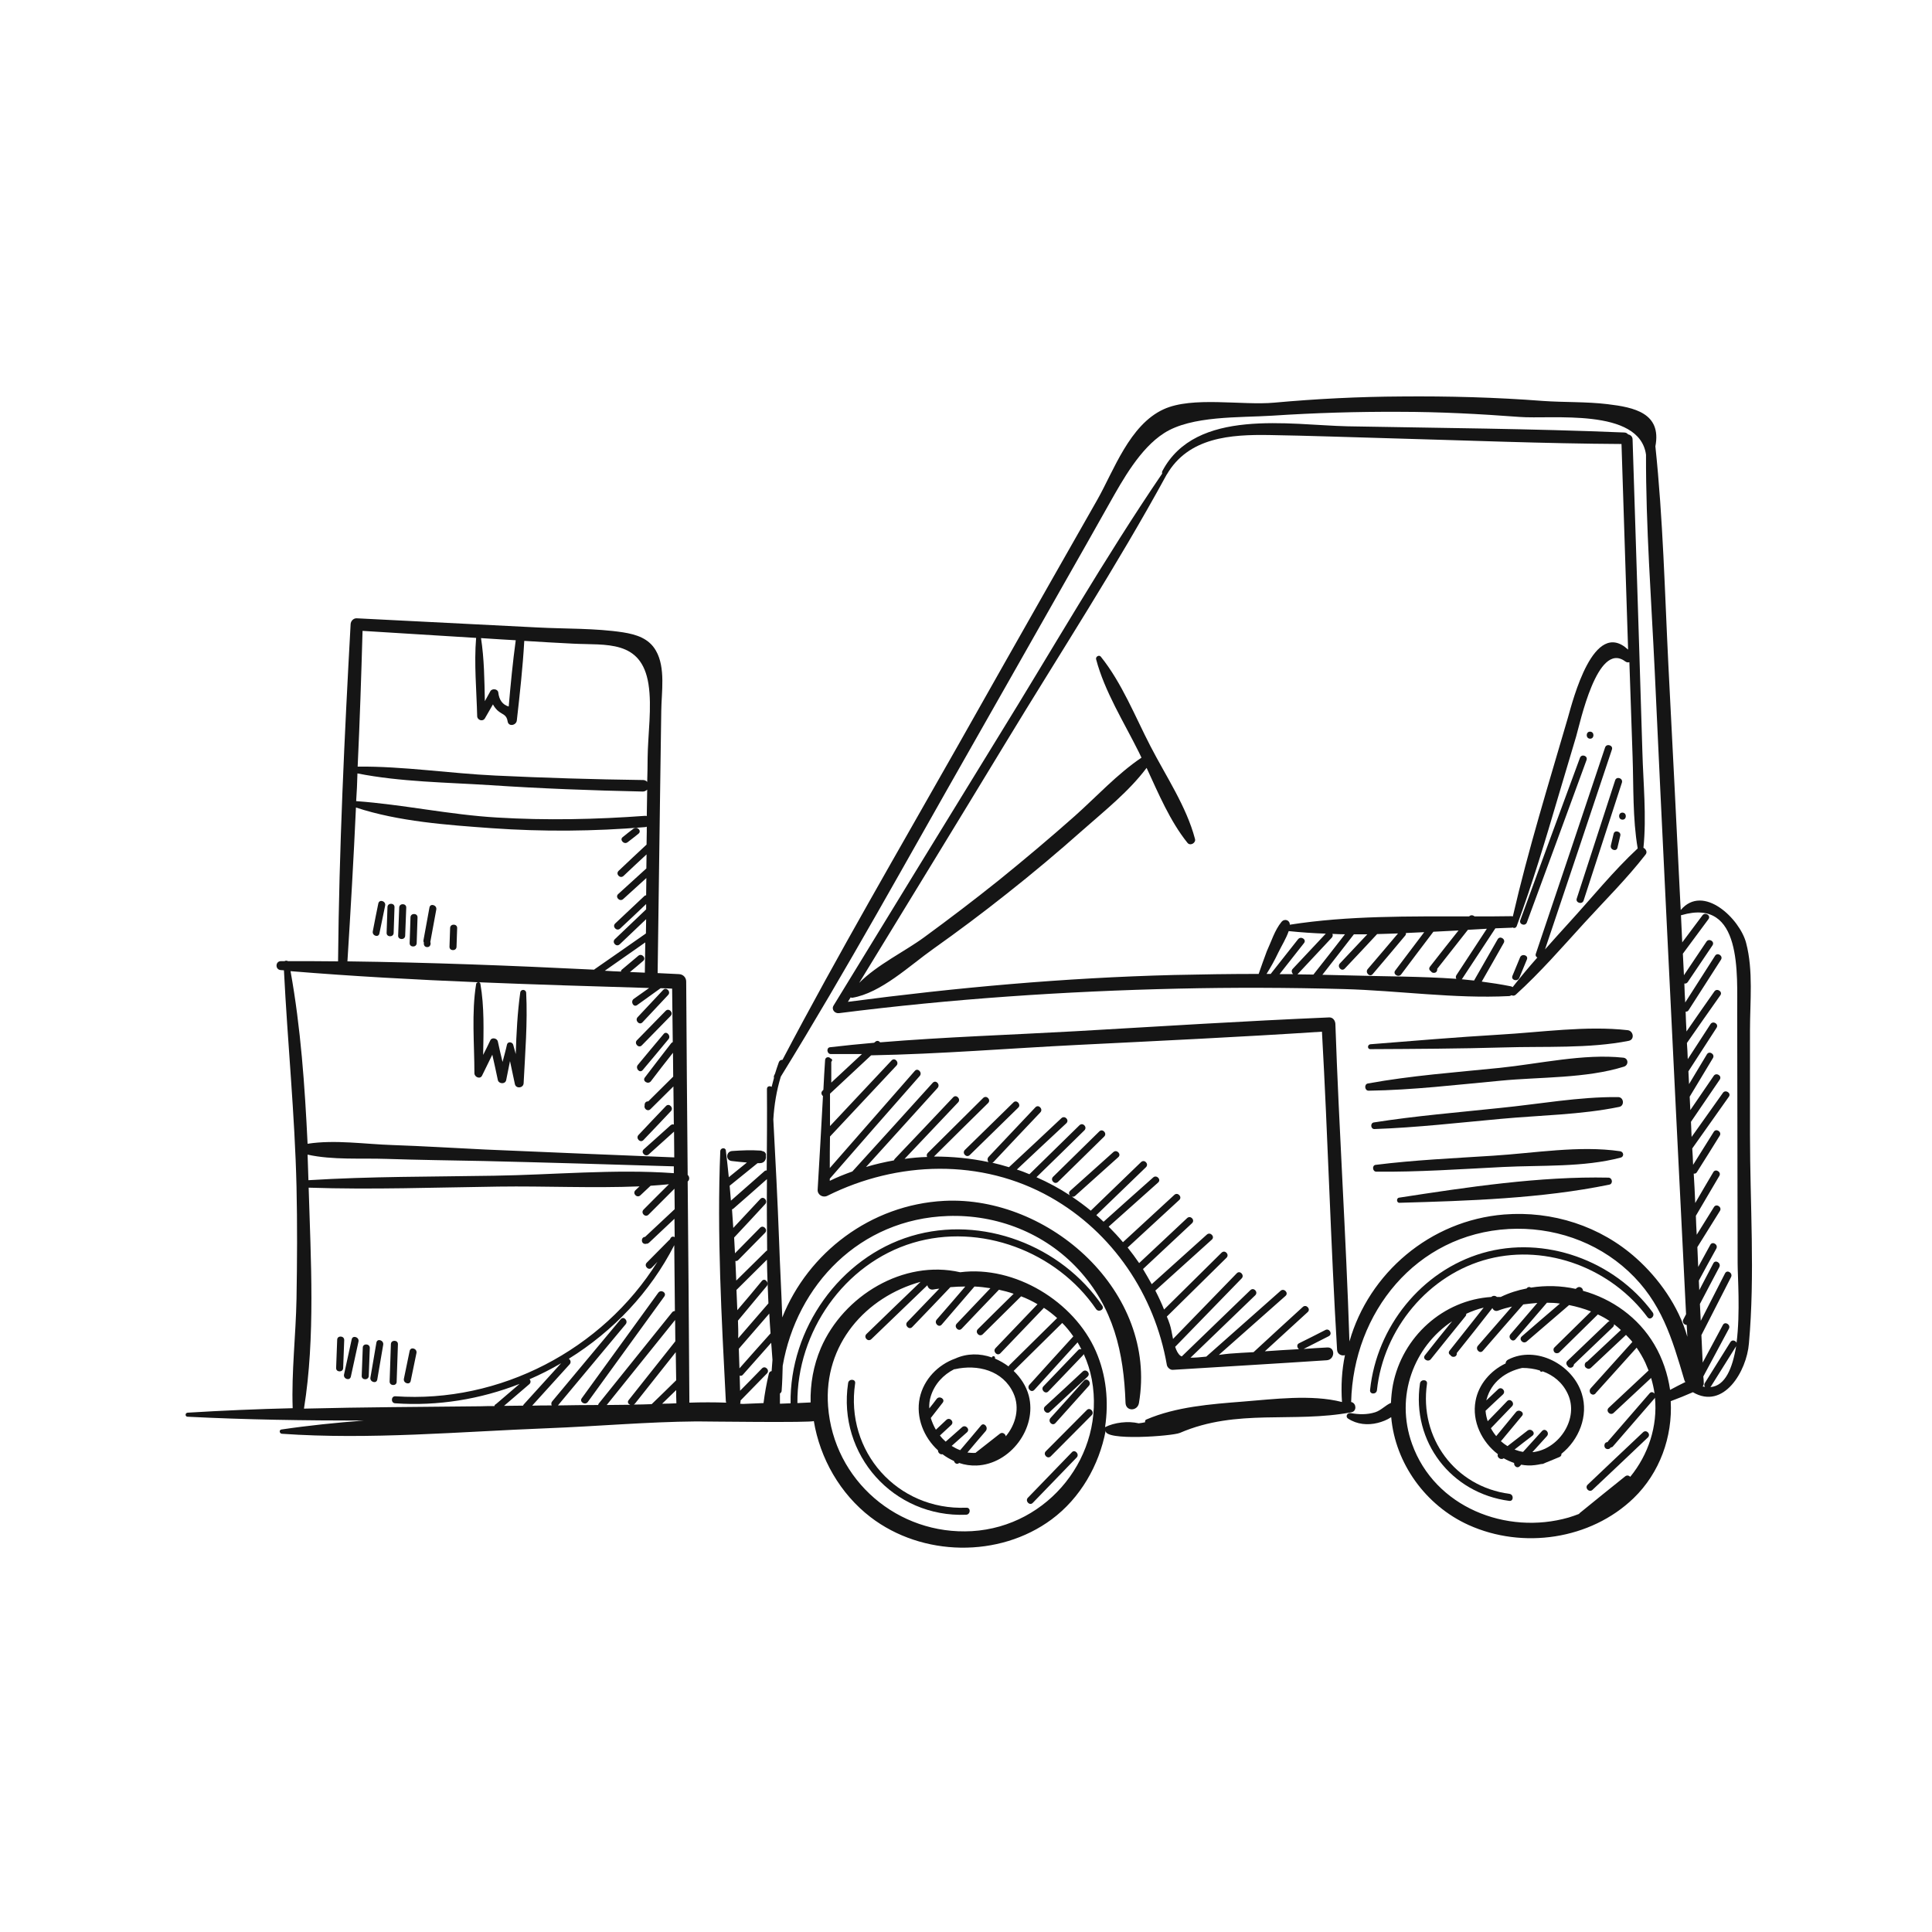 <svg width="186" height="186" viewBox="0 0 186 186" fill="none" xmlns="http://www.w3.org/2000/svg">
<rect width="186" height="186" />
<path d="M158.22 81.619C158.528 78.603 158.199 75.383 158.117 72.367C158.015 69.023 157.912 65.7 157.81 62.356C157.605 55.689 157.379 49.001 157.174 42.314C157.174 42.027 156.969 41.862 156.743 41.821C156.661 41.719 156.538 41.637 156.353 41.637C147.492 41.267 138.611 41.206 129.75 41.042C124.15 40.919 115.125 39.237 111.905 45.35C111.864 45.432 111.864 45.535 111.884 45.596C106.284 53.822 101.3 62.541 96.07 70.993C90.778 79.588 85.526 88.184 80.255 96.8C80.009 97.189 80.378 97.6 80.788 97.538C91.598 96.164 102.531 95.425 113.422 95.179C118.735 95.056 124.048 95.076 129.36 95.22C134.632 95.364 140.026 96.164 145.277 95.897C145.359 95.897 145.441 95.856 145.523 95.815C145.646 95.876 145.79 95.876 145.913 95.774C148.292 93.62 150.405 91.179 152.559 88.82C154.528 86.665 156.62 84.594 158.405 82.296C158.63 82.05 158.466 81.742 158.22 81.619ZM121.176 93.763C118.448 93.763 115.699 93.805 112.971 93.866C102.469 94.133 92.049 95.076 81.629 96.451C81.711 96.307 81.814 96.164 81.896 96.02C81.937 96.04 81.978 96.061 82.04 96.061C84.809 95.61 87.598 92.943 89.834 91.363C92.234 89.661 94.593 87.896 96.89 86.071C99.392 84.101 101.833 82.05 104.213 79.937C106.325 78.07 108.684 76.203 110.387 73.926C111.535 76.408 112.643 79.055 114.325 81.147C114.592 81.475 115.166 81.147 115.043 80.757C114.222 77.639 112.233 74.706 110.756 71.834C109.279 68.982 108.007 65.741 105.977 63.218C105.813 63.013 105.464 63.218 105.525 63.464C106.346 66.582 108.212 69.536 109.648 72.429C109.73 72.593 109.812 72.777 109.894 72.942C107.556 74.521 105.587 76.675 103.495 78.542C101.115 80.655 98.674 82.706 96.193 84.717C93.834 86.604 91.413 88.45 88.972 90.235C87.126 91.589 84.439 92.881 82.716 94.625C87.414 86.932 92.131 79.239 96.808 71.526C101.997 62.972 107.515 54.499 112.315 45.699L112.335 45.678C114.428 42.088 118.489 41.821 122.222 41.883C126.037 41.944 129.852 42.088 133.647 42.191C141.134 42.396 148.621 42.703 156.107 42.745C156.312 49.35 156.538 55.935 156.743 62.541C153.42 59.464 151.431 67.403 150.938 69.126C149.092 75.465 147.123 81.804 145.646 88.225C145.605 88.225 145.564 88.204 145.523 88.204C144.354 88.225 143.144 88.225 141.954 88.225C141.831 88.102 141.585 88.061 141.441 88.225C135.678 88.225 129.77 88.143 124.171 89.025C124.191 88.594 123.678 88.389 123.371 88.758C122.714 89.558 122.386 90.666 121.955 91.589C121.689 92.328 121.422 93.025 121.176 93.763ZM123.186 93.784C123.965 92.779 124.765 91.794 125.545 90.789C125.812 90.44 125.237 90.091 124.971 90.42C124.109 91.527 123.227 92.615 122.366 93.722C122.345 93.743 122.345 93.743 122.345 93.763C122.201 93.763 122.078 93.763 121.935 93.763C122.345 93.107 122.714 92.451 123.063 91.712C123.391 91.035 123.822 90.358 124.068 89.64C125.258 89.763 126.447 89.845 127.637 89.886C126.57 91.014 125.524 92.143 124.458 93.271C124.294 93.435 124.355 93.661 124.499 93.784C124.068 93.784 123.617 93.784 123.186 93.784ZM124.909 93.805C124.909 93.805 124.929 93.805 124.929 93.784C126.017 92.615 127.124 91.445 128.211 90.276C128.314 90.153 128.334 90.03 128.273 89.907C128.683 89.927 129.073 89.948 129.483 89.948C128.478 91.24 127.473 92.533 126.447 93.825C125.935 93.825 125.422 93.805 124.909 93.805ZM129.914 93.907C129.032 93.886 128.17 93.866 127.309 93.846C128.314 92.553 129.34 91.261 130.345 89.948C130.775 89.948 131.206 89.948 131.637 89.948C130.755 90.891 129.873 91.815 128.991 92.758C128.704 93.066 129.155 93.579 129.463 93.251C130.509 92.143 131.555 91.035 132.58 89.927C133.257 89.907 133.934 89.886 134.591 89.866C133.626 91.014 132.642 92.163 131.678 93.292C131.391 93.62 131.862 94.112 132.15 93.784C133.196 92.553 134.242 91.322 135.267 90.091C135.349 90.009 135.37 89.907 135.349 89.825C135.944 89.804 136.519 89.763 137.113 89.743C136.19 90.974 135.247 92.204 134.324 93.435C134.057 93.784 134.632 94.153 134.898 93.805C135.924 92.43 136.97 91.056 137.995 89.702C138.795 89.661 139.616 89.62 140.416 89.579C139.493 90.748 138.57 91.897 137.667 93.066C137.524 93.251 137.626 93.435 137.77 93.517C137.811 93.599 137.913 93.661 138.036 93.661C138.283 93.661 138.385 93.476 138.365 93.271C139.349 92.02 140.334 90.768 141.318 89.517C141.934 89.476 142.529 89.456 143.144 89.414C142.159 90.912 141.195 92.389 140.211 93.886C140.129 94.01 140.149 94.153 140.211 94.235C136.785 93.989 133.278 94.01 129.914 93.907ZM157.666 81.681C155.328 83.855 153.277 86.399 151.123 88.758C150.323 89.64 149.523 90.522 148.744 91.404C150.897 84.983 153.051 78.583 155.184 72.162C155.328 71.752 154.671 71.546 154.528 71.957C152.313 78.583 150.097 85.209 147.862 91.815C147.8 91.999 147.882 92.122 148.005 92.184C147.185 93.107 146.385 94.071 145.626 95.035C145.585 94.994 145.523 94.974 145.441 94.953C144.518 94.769 143.595 94.625 142.652 94.502C143.349 93.271 144.067 92.04 144.764 90.789C144.99 90.42 144.416 90.05 144.19 90.42C143.431 91.753 142.672 93.066 141.913 94.399C141.523 94.358 141.113 94.317 140.724 94.276L140.744 94.256C140.744 94.256 140.744 94.256 140.765 94.235C141.831 92.615 142.898 90.994 143.964 89.373C144.498 89.353 145.01 89.332 145.544 89.312C145.585 89.312 145.605 89.291 145.626 89.291C145.749 89.373 145.933 89.353 146.016 89.168C147.533 85.065 148.785 80.88 150.015 76.696C150.59 74.767 151.164 72.839 151.738 70.911C152.108 69.68 153.769 61.679 156.456 63.669C156.6 63.772 156.723 63.792 156.866 63.751C156.969 66.767 157.071 69.803 157.174 72.818C157.276 75.731 157.174 78.809 157.666 81.681Z" fill="#151515"/>
<path d="M156.702 99.179C152.723 98.728 148.333 99.384 144.333 99.61C140.19 99.856 136.067 100.204 131.944 100.533C131.637 100.553 131.616 101.005 131.924 101.005C136.211 100.984 140.498 100.964 144.785 100.84C148.702 100.717 152.969 100.964 156.805 100.204C157.399 100.081 157.256 99.24 156.702 99.179Z" fill="#151515"/>
<path d="M156.272 101.826C152.477 101.415 148.17 102.421 144.355 102.81C140.129 103.241 135.863 103.549 131.699 104.308C131.309 104.369 131.371 105.005 131.76 105.005C136.006 104.944 140.252 104.431 144.478 104.041C148.293 103.672 152.682 103.836 156.354 102.687C156.826 102.523 156.764 101.867 156.272 101.826Z" fill="#151515"/>
<path d="M144.521 107.714C148.275 107.365 152.193 107.324 155.885 106.565C156.418 106.462 156.336 105.621 155.782 105.621C152.029 105.58 148.152 106.298 144.419 106.667C140.358 107.098 136.296 107.426 132.255 108.062C131.907 108.124 131.948 108.698 132.317 108.698C136.399 108.555 140.46 108.083 144.521 107.714Z" fill="#151515"/>
<path d="M155.964 110.832C152.047 110.258 147.698 111.017 143.76 111.263C139.986 111.509 136.191 111.673 132.438 112.145C132.068 112.186 132.13 112.801 132.499 112.801C136.56 112.842 140.642 112.555 144.703 112.35C148.396 112.165 152.457 112.391 156.026 111.447C156.395 111.345 156.313 110.873 155.964 110.832Z" fill="#151515"/>
<path d="M154.857 113.375C148.252 113.232 141.217 114.298 134.694 115.303C134.407 115.344 134.448 115.816 134.735 115.796C141.34 115.611 148.437 115.386 154.919 114.052C155.308 113.991 155.247 113.396 154.857 113.375Z" fill="#151515"/>
<path d="M168.477 109.19C168.477 105.847 168.477 102.503 168.477 99.159C168.477 96.451 168.805 93.436 168.107 90.789C167.512 88.471 163.984 85.045 161.81 87.609C161.79 87.363 161.79 87.138 161.769 86.891C161.4 79.281 161.01 71.649 160.621 64.039C160.272 57.023 160.108 49.966 159.369 42.971C159.985 39.77 157.339 39.216 154.754 38.909C152.703 38.663 150.611 38.745 148.56 38.601C144.027 38.252 139.452 38.129 134.899 38.17C130.817 38.191 126.735 38.396 122.674 38.765C119.597 39.052 114.797 38.129 112.028 39.401C108.747 40.899 107.229 45.309 105.649 48.099C104.152 50.725 102.655 53.371 101.157 55.997C98.162 61.269 95.188 66.521 92.214 71.793C86.532 81.825 80.707 91.815 75.333 102.031C75.189 102.031 75.046 102.093 74.984 102.257C74.841 102.626 74.738 102.995 74.615 103.364C74.594 103.426 74.553 103.467 74.533 103.529C74.492 103.611 74.492 103.713 74.513 103.775C74.43 104.062 74.369 104.349 74.287 104.636C74.102 104.513 73.836 104.575 73.836 104.841C73.856 107.426 73.836 110.052 73.815 112.678C73.733 112.678 73.651 112.698 73.59 112.76L70.369 115.591C70.328 115.119 70.287 114.627 70.246 114.155C71.149 113.437 72.031 112.698 72.933 111.98C73.015 111.98 73.077 111.98 73.159 111.98C73.61 111.98 73.795 111.591 73.733 111.262C73.795 111.078 73.63 110.852 73.425 110.832C73.364 110.811 73.282 110.77 73.2 110.77C72.297 110.708 71.374 110.75 70.492 110.811C69.877 110.852 69.836 111.714 70.451 111.775C70.944 111.837 71.415 111.878 71.907 111.919C71.333 112.391 70.738 112.862 70.164 113.334C70.082 112.473 69.979 111.611 69.877 110.75C69.836 110.442 69.364 110.503 69.344 110.811C69.015 118.791 69.467 126.915 69.877 134.874C69.877 134.936 69.897 134.977 69.918 135.038C68.749 134.997 67.559 134.997 66.369 135.038C66.328 127.94 66.267 120.843 66.205 113.745C66.41 113.601 66.39 113.273 66.205 113.109C66.144 106.913 66.103 100.698 66.062 94.502C66.062 94.112 65.775 93.805 65.385 93.784C64.687 93.743 64.01 93.723 63.313 93.682C63.395 88.143 63.457 82.604 63.539 77.065C63.58 74.193 63.621 71.301 63.662 68.429C63.682 66.644 64.093 64.285 63.149 62.644C62.472 61.454 61.262 61.085 59.99 60.879C57.303 60.469 54.452 60.551 51.745 60.408C45.94 60.1 40.155 59.833 34.351 59.526C34.043 59.505 33.776 59.772 33.756 60.079C33.161 70.87 32.648 81.722 32.546 92.553C30.946 92.533 29.325 92.533 27.725 92.533C27.623 92.471 27.479 92.471 27.397 92.533C27.274 92.533 27.151 92.533 27.048 92.533C26.495 92.533 26.474 93.353 27.028 93.394C27.131 93.394 27.233 93.415 27.336 93.415C27.684 100.369 28.382 107.283 28.546 114.237C28.628 117.827 28.607 121.437 28.546 125.027C28.484 128.515 28.053 132.084 28.177 135.572C24.813 135.654 21.428 135.797 18.064 136.003C17.818 136.023 17.798 136.372 18.044 136.392C23.684 136.68 29.366 136.762 35.028 136.762C32.361 136.967 29.715 137.233 27.09 137.623C26.843 137.664 26.905 138.013 27.131 138.033C35.602 138.628 44.278 137.828 52.75 137.5C57.529 137.315 62.288 136.885 67.067 136.844C67.703 136.844 78.369 136.987 78.348 136.803C78.943 140.413 80.892 143.818 83.804 146.055C88.768 149.87 96.193 150.014 101.239 146.28C104.008 144.229 105.813 141.07 106.449 137.726C106.265 138.751 112.869 138.259 113.587 137.951C119.105 135.572 124.479 137.028 130.12 135.962C130.612 135.859 130.591 135.161 130.161 134.997C130.14 134.997 130.099 134.977 130.079 134.977C130.284 126.381 136.314 118.812 145.257 118.319C149.483 118.094 153.647 119.489 156.764 122.381C159.964 125.356 160.969 128.843 162.159 132.864C162.179 132.946 162.22 133.007 162.262 133.048C161.769 133.295 161.277 133.541 160.785 133.808C160.559 132.289 160.067 130.792 159.267 129.438C157.728 126.833 155.205 125.048 152.395 124.268C152.416 124.022 152.088 123.776 151.821 123.981C151.78 124.022 151.739 124.043 151.698 124.084C150.283 123.776 148.826 123.735 147.391 123.961C147.267 123.879 147.124 123.879 147.001 124.002C147.001 124.022 146.98 124.022 146.98 124.043C146.119 124.207 145.278 124.474 144.478 124.863C144.355 124.863 144.232 124.863 144.109 124.863C143.986 124.74 143.739 124.699 143.575 124.863C138.96 125.151 135.001 128.679 134.099 133.336C133.996 133.91 133.935 134.484 133.914 135.059C133.381 135.285 132.971 135.777 132.396 135.962C131.617 136.208 130.817 136.187 130.038 136.044C129.709 135.982 129.484 136.392 129.792 136.577C130.632 137.131 131.679 137.233 132.643 136.987C133.053 136.885 133.545 136.7 133.935 136.433C134.325 140.885 137.258 144.947 141.381 146.814C146.591 149.173 153.134 148.229 157.277 144.229C159.8 141.788 161.031 138.321 160.846 134.895C161.564 134.628 162.282 134.341 162.979 134.033C165.954 135.777 168.169 131.982 168.374 129.335C168.969 122.75 168.477 115.858 168.477 109.19ZM64.872 112.945C59.17 112.534 53.221 113.109 47.54 113.191C41.591 113.293 35.622 113.252 29.694 113.622C29.674 112.801 29.633 111.98 29.612 111.16C32.033 111.693 34.761 111.488 37.181 111.57C40.319 111.673 43.437 111.714 46.576 111.775C52.667 111.919 58.76 112.103 64.872 112.288C64.872 112.514 64.872 112.719 64.872 112.945ZM48.237 61.556C48.709 61.577 49.181 61.618 49.652 61.639C49.365 63.751 49.16 65.885 48.975 68.018C48.401 67.854 48.052 67.403 47.97 66.664C47.929 66.316 47.376 66.254 47.211 66.541C47.027 66.87 46.863 67.177 46.678 67.505C46.637 65.475 46.617 63.423 46.309 61.433C46.965 61.474 47.601 61.515 48.237 61.556ZM34.904 60.736C38.556 60.962 42.186 61.187 45.837 61.413C45.632 63.895 45.878 66.459 45.94 68.942C45.94 69.311 46.453 69.516 46.678 69.167C46.945 68.716 47.191 68.265 47.458 67.813C47.56 68.018 47.704 68.203 47.888 68.388C48.36 68.818 48.77 68.757 48.873 69.454C48.955 69.988 49.693 69.844 49.755 69.372C50.042 66.829 50.329 64.264 50.473 61.7C52.032 61.803 53.611 61.885 55.17 61.967C58.329 62.131 61.754 61.556 62.431 65.864C62.78 68.08 62.37 70.726 62.349 72.983C62.349 73.742 62.329 74.521 62.308 75.28C62.226 75.178 62.082 75.096 61.918 75.096C57.18 75.034 52.421 74.891 47.683 74.665C43.314 74.46 38.822 73.762 34.433 73.803C34.638 69.434 34.781 65.085 34.904 60.736ZM34.412 74.46C38.556 75.28 42.986 75.321 47.17 75.588C52.073 75.916 56.975 76.101 61.877 76.204C62.062 76.204 62.206 76.121 62.308 76.019C62.288 76.86 62.288 77.722 62.267 78.563C62.226 78.563 62.185 78.542 62.123 78.542C57.365 78.891 52.606 78.993 47.847 78.706C43.294 78.44 38.822 77.455 34.289 77.127C34.351 76.224 34.392 75.342 34.412 74.46ZM34.269 77.742C38.371 79.096 43.068 79.424 47.334 79.732C52.257 80.081 57.18 80.04 62.103 79.629C62.164 79.629 62.206 79.609 62.267 79.588C62.267 79.752 62.267 79.917 62.267 80.081C62.267 80.491 62.246 80.901 62.246 81.312C61.344 82.153 60.441 82.994 59.559 83.835C59.231 84.143 59.703 84.635 60.031 84.327C60.77 83.63 61.508 82.932 62.246 82.255C62.246 82.707 62.226 83.158 62.226 83.609C61.324 84.43 60.421 85.25 59.519 86.071C59.19 86.358 59.662 86.85 59.99 86.563C60.729 85.886 61.488 85.209 62.226 84.532C62.226 85.086 62.206 85.64 62.206 86.194C62.144 86.194 62.082 86.215 62.021 86.276C61.098 87.158 60.154 88.02 59.231 88.902C58.903 89.21 59.375 89.702 59.703 89.394C60.544 88.615 61.364 87.835 62.206 87.035C62.206 87.199 62.206 87.384 62.206 87.548C61.2 88.512 60.195 89.456 59.19 90.42C58.883 90.728 59.334 91.22 59.662 90.912C60.503 90.112 61.344 89.312 62.206 88.492C62.206 88.943 62.185 89.415 62.185 89.866C60.544 91.015 58.903 92.164 57.242 93.312C57.221 93.333 57.201 93.353 57.201 93.353C49.283 92.964 41.366 92.656 33.448 92.553C33.756 87.65 34.043 82.707 34.269 77.742ZM61.447 92.02C60.934 92.451 60.401 92.902 59.888 93.333C59.806 93.394 59.785 93.456 59.785 93.538C59.272 93.518 58.76 93.497 58.226 93.456C59.518 92.553 60.831 91.63 62.123 90.728C62.103 91.692 62.103 92.677 62.082 93.641C61.611 93.62 61.118 93.6 60.647 93.579C61.077 93.23 61.488 92.882 61.918 92.512C62.246 92.225 61.775 91.733 61.447 92.02ZM27.971 93.497C33.961 93.989 39.991 94.318 46.022 94.564C45.94 94.584 45.837 94.646 45.837 94.748C45.386 97.518 45.673 100.513 45.673 103.323C45.673 103.693 46.227 103.939 46.411 103.549C46.74 102.872 47.068 102.216 47.396 101.539C47.581 102.359 47.765 103.18 47.929 103.98C48.011 104.349 48.627 104.411 48.729 104C48.852 103.385 48.975 102.769 49.099 102.154C49.263 102.893 49.406 103.631 49.57 104.37C49.673 104.841 50.391 104.759 50.411 104.288C50.555 101.416 50.801 98.441 50.657 95.59C50.637 95.22 50.124 95.2 50.083 95.569C49.816 97.497 49.714 99.508 49.652 101.477C49.57 101.169 49.488 100.882 49.406 100.574C49.324 100.308 48.893 100.246 48.811 100.554C48.688 101.128 48.524 101.682 48.381 102.236C48.217 101.58 48.073 100.923 47.929 100.267C47.868 99.959 47.355 99.836 47.211 100.144C46.986 100.615 46.76 101.087 46.514 101.559C46.555 99.262 46.637 96.923 46.247 94.707C46.227 94.605 46.145 94.564 46.063 94.564C51.539 94.79 57.016 94.954 62.493 95.118C62 95.466 61.508 95.815 61.016 96.164C60.667 96.41 60.975 97.025 61.344 96.759C62.103 96.225 62.841 95.672 63.6 95.138C63.969 95.138 64.339 95.159 64.708 95.179C64.728 96.902 64.749 98.605 64.769 100.328C64.708 100.349 64.646 100.39 64.605 100.451C63.764 101.539 62.923 102.626 62.082 103.734C61.816 104.082 62.39 104.431 62.657 104.103C63.354 103.18 64.072 102.257 64.79 101.354C64.79 102.113 64.811 102.893 64.811 103.652C64.811 103.652 64.79 103.652 64.79 103.672C63.99 104.452 63.211 105.252 62.411 106.031C62.411 106.031 62.411 106.031 62.39 106.031C62.144 106.031 62.041 106.236 62.062 106.421C61.959 106.708 62.328 107.057 62.616 106.79C63.354 106.052 64.093 105.334 64.831 104.595C64.852 105.826 64.852 107.057 64.872 108.267C64.769 108.226 64.667 108.247 64.564 108.329C63.703 109.108 62.841 109.867 61.98 110.647C61.652 110.934 62.123 111.426 62.452 111.139C63.272 110.401 64.072 109.683 64.892 108.944C64.892 109.765 64.913 110.606 64.913 111.426C58.842 111.18 52.75 110.934 46.678 110.667C43.704 110.524 40.75 110.339 37.776 110.237C35.171 110.155 32.238 109.703 29.612 110.114C29.346 104.554 28.956 98.954 27.971 93.497ZM47.601 135.367C47.15 135.367 46.699 135.367 46.247 135.387C40.586 135.449 34.925 135.469 29.264 135.613C30.371 128.741 29.92 121.253 29.715 114.34C35.807 114.545 41.919 114.319 48.011 114.237C52.442 114.175 57.057 114.401 61.57 114.216C61.447 114.34 61.303 114.463 61.18 114.586C60.852 114.893 61.324 115.386 61.652 115.078C61.98 114.77 62.308 114.463 62.636 114.155C63.231 114.114 63.826 114.073 64.4 114.011C63.58 114.811 62.78 115.632 61.959 116.452C61.652 116.76 62.103 117.253 62.431 116.945C63.272 116.104 64.093 115.283 64.933 114.442C64.933 115.099 64.954 115.755 64.954 116.411C64.01 117.294 63.047 118.196 62.103 119.078C61.693 119.099 61.693 119.735 62.103 119.755C62.144 119.755 62.206 119.755 62.226 119.735C62.308 119.755 62.39 119.714 62.472 119.653C63.293 118.873 64.113 118.114 64.933 117.335C64.933 117.93 64.954 118.504 64.954 119.099C64.811 119.017 64.646 119.037 64.544 119.222C64.523 119.263 64.503 119.304 64.482 119.345C64.441 119.365 64.4 119.386 64.38 119.427C63.682 120.145 62.964 120.843 62.267 121.561C61.959 121.868 62.431 122.361 62.739 122.053C62.923 121.868 63.108 121.684 63.293 121.478C58.001 129.951 48.114 135.12 38.063 134.423C37.633 134.402 37.612 135.079 38.043 135.1C42.145 135.387 46.247 134.71 50.022 133.233C49.263 133.89 48.504 134.526 47.745 135.182C47.642 135.223 47.622 135.285 47.601 135.367ZM50.35 135.326C49.734 135.326 49.139 135.346 48.524 135.346C49.345 134.649 50.145 133.951 50.965 133.254C51.129 133.11 51.088 132.905 50.986 132.782C52.032 132.33 53.037 131.818 54.021 131.243C52.811 132.577 51.621 133.89 50.411 135.223C50.391 135.264 50.37 135.305 50.35 135.326ZM57.59 135.264C56.298 135.264 55.006 135.285 53.714 135.305C55.888 132.7 58.062 130.094 60.236 127.489C60.503 127.161 60.052 126.669 59.765 126.997L53.16 134.915C53.057 135.038 53.057 135.182 53.119 135.305C52.483 135.305 51.868 135.305 51.232 135.326C52.442 133.992 53.632 132.679 54.842 131.346C55.006 131.161 54.924 130.915 54.76 130.812C59.026 128.166 62.595 124.412 64.913 119.878C64.933 121.991 64.954 124.104 64.975 126.217C64.872 126.217 64.769 126.258 64.708 126.34C62.349 129.274 59.99 132.207 57.631 135.141C57.611 135.182 57.59 135.223 57.59 135.264ZM60.339 135.244C59.703 135.244 59.067 135.264 58.411 135.264C60.606 132.536 62.8 129.807 64.995 127.079C64.995 127.756 65.016 128.433 65.016 129.13C63.518 131.018 62.021 132.905 60.523 134.792C60.359 134.997 60.503 135.182 60.688 135.264C60.585 135.244 60.462 135.244 60.339 135.244ZM61.016 135.223C61.057 135.202 61.098 135.161 61.139 135.12C62.452 133.459 63.764 131.818 65.057 130.177C65.077 131.079 65.077 131.982 65.098 132.884C64.318 133.643 63.539 134.423 62.739 135.182C62.164 135.202 61.59 135.223 61.016 135.223ZM63.744 135.141C64.195 134.71 64.646 134.259 65.098 133.828C65.098 134.259 65.098 134.669 65.118 135.1C64.646 135.12 64.195 135.141 63.744 135.141ZM70.8 121.396C70.882 121.417 70.984 121.396 71.067 121.314C71.928 120.432 72.79 119.571 73.651 118.689C73.959 118.381 73.487 117.888 73.179 118.196C72.379 119.017 71.559 119.837 70.759 120.658C70.738 120.145 70.697 119.632 70.677 119.14C71.682 118.073 72.687 116.986 73.671 115.919C73.959 115.611 73.507 115.099 73.2 115.427C72.338 116.35 71.456 117.294 70.595 118.217C70.554 117.622 70.513 117.027 70.472 116.432C70.513 116.411 70.554 116.391 70.595 116.37C71.682 115.427 72.769 114.463 73.836 113.519C73.815 115.817 73.836 118.094 73.856 120.391C73.815 120.412 73.774 120.432 73.754 120.453C72.79 121.396 71.846 122.34 70.882 123.284C70.861 122.648 70.82 122.032 70.8 121.396ZM71.046 127.14C71.969 126.033 72.892 124.925 73.815 123.817C74.082 123.489 73.63 122.976 73.343 123.325C72.564 124.268 71.784 125.212 70.984 126.135C70.964 125.479 70.923 124.843 70.902 124.186L73.836 121.273C73.856 122.668 73.918 124.084 73.979 125.479C73.015 126.607 72.031 127.715 71.067 128.843C71.087 128.289 71.067 127.715 71.046 127.14ZM71.128 129.848L74.061 126.463C74.102 127.099 74.123 127.735 74.184 128.371C74.184 128.371 74.164 128.371 74.164 128.392C73.179 129.5 72.174 130.607 71.19 131.736C71.169 131.1 71.149 130.464 71.128 129.848ZM74.287 132.002C74.164 132.023 74.061 132.084 74.02 132.248C73.795 133.192 73.63 134.115 73.507 135.079C72.851 135.1 72.174 135.141 71.518 135.161C71.436 135.161 71.333 135.141 71.251 135.141C71.272 135.079 71.292 135.018 71.292 134.956C71.292 134.915 71.292 134.874 71.292 134.833C72.133 133.972 72.995 133.09 73.836 132.228C74.143 131.92 73.671 131.428 73.364 131.736C72.666 132.454 71.969 133.172 71.251 133.89C71.231 133.397 71.231 132.925 71.21 132.433C71.313 132.474 71.436 132.454 71.518 132.351C72.42 131.325 73.343 130.3 74.246 129.274C74.287 129.828 74.328 130.361 74.369 130.915C74.348 131.284 74.307 131.633 74.287 132.002ZM156.949 142.177C156.826 142.054 156.641 141.993 156.457 142.136C155 143.306 153.544 144.475 152.088 145.665C152.047 145.685 152.047 145.726 152.026 145.747C151.698 145.87 151.37 145.993 151.021 146.096C145.011 147.819 138.119 145.09 135.945 139.018C134.284 134.402 136.13 129.643 139.801 127.202C138.919 128.289 138.037 129.376 137.176 130.484C136.909 130.833 137.483 131.182 137.75 130.853C138.858 129.459 139.986 128.084 141.093 126.71C141.155 126.628 141.175 126.545 141.155 126.484C141.688 126.238 142.242 126.033 142.837 125.889C141.75 127.263 140.642 128.658 139.555 130.033C139.411 130.218 139.494 130.382 139.658 130.484C139.699 130.566 139.801 130.628 139.924 130.628C140.17 130.628 140.273 130.443 140.252 130.259C141.401 128.823 142.55 127.387 143.678 125.93C143.76 126.135 143.965 126.279 144.232 126.176C144.662 126.012 145.114 125.889 145.565 125.786C144.478 127.038 143.391 128.289 142.283 129.561C141.996 129.889 142.468 130.382 142.755 130.053C144.047 128.556 145.36 127.058 146.652 125.581C147.103 125.52 147.555 125.479 148.006 125.438C147.144 126.443 146.283 127.448 145.421 128.453C145.134 128.782 145.606 129.274 145.893 128.946C146.898 127.776 147.924 126.587 148.929 125.417C149.36 125.417 149.77 125.438 150.18 125.499C148.949 126.545 147.739 127.592 146.509 128.658C146.18 128.946 146.632 129.438 146.98 129.151C148.334 127.981 149.708 126.812 151.062 125.643C151.78 125.786 152.498 125.992 153.175 126.258C152.006 127.407 150.837 128.556 149.667 129.705C149.544 129.807 149.544 129.951 149.585 130.074C149.626 130.176 149.708 130.279 149.872 130.279C149.872 130.279 149.872 130.279 149.893 130.279C149.934 130.279 149.954 130.279 149.975 130.259C149.996 130.259 149.996 130.259 150.016 130.259C150.078 130.238 150.139 130.197 150.16 130.156C151.39 128.946 152.601 127.756 153.831 126.545C154.221 126.73 154.611 126.935 154.959 127.181C154.918 127.202 154.877 127.222 154.816 127.263C153.503 128.515 152.211 129.766 150.898 131.018C150.734 131.182 150.795 131.387 150.919 131.51C150.96 131.592 151.062 131.674 151.185 131.674C151.411 131.674 151.513 131.51 151.534 131.346C152.785 130.156 154.036 128.946 155.288 127.756C155.37 127.674 155.39 127.571 155.39 127.489C155.616 127.653 155.841 127.858 156.046 128.043C154.959 129.048 153.893 130.074 152.806 131.079C152.518 131.161 152.477 131.592 152.744 131.715C152.867 131.797 153.011 131.818 153.154 131.695C154.282 130.628 155.411 129.582 156.539 128.515C156.744 128.741 156.969 128.946 157.154 129.192C155.821 130.689 154.467 132.166 153.134 133.664C153.052 133.766 153.031 133.869 153.052 133.972C153.072 134.095 153.134 134.197 153.257 134.238C153.339 134.279 153.421 134.279 153.483 134.238C153.565 134.218 153.606 134.156 153.647 134.095C154.959 132.638 156.252 131.202 157.564 129.746C157.872 130.197 158.159 130.669 158.405 131.202C158.508 131.448 158.61 131.695 158.713 131.941C157.441 133.131 156.149 134.341 154.877 135.531C154.549 135.838 155.021 136.331 155.349 136.023C156.559 134.895 157.769 133.766 158.959 132.659C159.103 133.172 159.226 133.664 159.287 134.177C159.185 134.033 158.98 133.951 158.816 134.136C157.482 135.674 156.149 137.213 154.816 138.751C154.795 138.772 154.775 138.813 154.775 138.834C154.365 138.834 154.344 139.49 154.775 139.51C154.918 139.51 155.021 139.449 155.062 139.346C155.144 139.346 155.226 139.326 155.288 139.244C156.621 137.705 157.954 136.167 159.287 134.628C159.308 134.608 159.328 134.567 159.328 134.546C159.595 137.315 158.692 140.044 156.949 142.177ZM93.568 147.408C86.471 147.819 80.256 142.547 79.722 135.387C79.271 129.417 83.374 124.863 88.624 123.407C86.881 125.089 85.138 126.751 83.415 128.433C83.107 128.741 83.558 129.233 83.886 128.925C85.691 127.202 87.476 125.458 89.281 123.735C89.322 123.981 89.548 124.207 89.855 124.145C90.04 124.104 90.245 124.084 90.43 124.063C89.404 125.13 88.378 126.197 87.353 127.263C87.045 127.571 87.517 128.084 87.825 127.756C89.055 126.484 90.286 125.192 91.496 123.92C91.968 123.879 92.46 123.858 92.932 123.858C92.009 124.925 91.106 125.992 90.183 127.038C89.896 127.366 90.368 127.858 90.655 127.53C91.701 126.299 92.768 125.089 93.814 123.858C94.327 123.879 94.84 123.94 95.352 124.022C94.265 125.151 93.199 126.299 92.112 127.428C91.804 127.735 92.276 128.248 92.583 127.92C93.773 126.669 94.963 125.417 96.173 124.166C96.645 124.268 97.116 124.391 97.588 124.556C96.439 125.684 95.291 126.812 94.142 127.961C93.835 128.269 94.286 128.761 94.614 128.453C95.845 127.243 97.075 126.012 98.306 124.802C98.86 125.007 99.393 125.274 99.885 125.561C98.532 126.976 97.198 128.371 95.845 129.787C95.537 130.094 96.009 130.607 96.316 130.279C97.711 128.823 99.106 127.366 100.501 125.91C100.952 126.197 101.383 126.545 101.773 126.894C100.234 128.412 98.696 129.93 97.178 131.428C97.137 131.469 97.116 131.51 97.096 131.551C96.686 131.243 96.255 130.997 95.783 130.792C95.824 130.689 95.783 130.566 95.639 130.566C95.558 130.566 95.516 130.628 95.496 130.689C94.347 130.279 93.096 130.279 91.968 130.792C90.306 131.387 88.932 132.782 88.543 134.587C88.153 136.454 88.932 138.382 90.306 139.634C90.286 139.839 90.512 140.064 90.737 140.003C91.086 140.27 91.455 140.475 91.845 140.659C91.906 140.885 92.153 141.029 92.337 140.844C92.87 141.029 93.445 141.111 94.019 141.09C97.26 140.967 99.865 137.5 99.044 134.361C98.798 133.438 98.265 132.638 97.588 131.982C97.609 131.961 97.629 131.961 97.629 131.941C99.168 130.423 100.726 128.884 102.265 127.366C102.655 127.756 103.003 128.187 103.331 128.658C103.331 128.658 103.311 128.658 103.311 128.679C101.916 130.218 100.501 131.756 99.106 133.315C98.819 133.643 99.27 134.136 99.578 133.808C100.973 132.289 102.347 130.751 103.742 129.233C103.885 129.458 103.988 129.684 104.111 129.91C104.008 129.869 103.885 129.869 103.783 129.992C102.675 131.141 101.567 132.31 100.46 133.459C100.152 133.766 100.624 134.279 100.932 133.951C102.039 132.802 103.147 131.633 104.254 130.484C104.295 130.443 104.316 130.402 104.336 130.361C104.685 131.12 104.952 131.941 105.116 132.823C106.449 140.105 100.952 146.978 93.568 147.408ZM94.45 137.233C93.773 138.033 93.117 138.834 92.44 139.613C92.153 139.51 91.886 139.367 91.619 139.203C92.112 138.772 92.604 138.321 93.096 137.89C93.424 137.603 92.953 137.11 92.624 137.398C92.091 137.869 91.578 138.321 91.045 138.792C90.84 138.608 90.655 138.423 90.491 138.198C90.86 137.869 91.209 137.521 91.578 137.192C91.906 136.885 91.435 136.392 91.106 136.7C90.778 137.008 90.43 137.336 90.101 137.644C89.896 137.295 89.732 136.905 89.609 136.515C89.999 136.023 90.368 135.531 90.758 135.038C91.024 134.69 90.45 134.341 90.183 134.669C89.958 134.977 89.712 135.285 89.466 135.592C89.445 135.202 89.486 134.813 89.609 134.423C89.978 133.233 90.819 132.351 91.865 131.818C91.886 131.818 91.906 131.818 91.927 131.818C94.101 131.325 96.563 131.92 97.568 134.136C98.204 135.531 97.793 137.131 96.829 138.28C96.809 138.054 96.501 137.828 96.255 138.033C95.496 138.628 94.737 139.223 93.978 139.818C93.958 139.818 93.958 139.839 93.958 139.859C93.896 139.859 93.835 139.88 93.752 139.88C93.547 139.88 93.342 139.859 93.137 139.839C93.732 139.141 94.306 138.444 94.901 137.767C95.188 137.398 94.716 136.905 94.45 137.233ZM157.544 121.15C154.077 118.032 149.442 116.555 144.806 116.924C137.668 117.499 131.781 122.586 129.915 129.151C129.586 118.955 128.909 108.76 128.561 98.564C128.54 98.256 128.335 97.949 127.986 97.949C119.823 98.297 111.659 98.81 103.496 99.282C97.26 99.631 90.963 99.836 84.727 100.349C84.625 100.205 84.42 100.144 84.256 100.308C84.215 100.328 84.194 100.369 84.153 100.39C82.738 100.513 81.322 100.657 79.907 100.821C79.538 100.862 79.599 101.457 79.969 101.477C80.974 101.477 81.979 101.477 82.984 101.477C81.999 102.4 81.015 103.303 80.03 104.226C80.03 103.549 80.03 102.872 80.03 102.216C80.153 102.134 80.133 101.928 79.969 101.908C79.825 101.703 79.456 101.744 79.435 102.051C79.374 103.016 79.312 103.959 79.271 104.923C79.251 104.944 79.21 104.965 79.189 105.006C79.005 105.17 79.087 105.416 79.23 105.518C79.066 108.513 78.902 111.529 78.717 114.545C78.697 115.037 79.23 115.345 79.661 115.119C86.409 111.755 94.491 111.509 101.137 115.263C107.126 118.648 111.167 124.658 112.336 131.407C112.377 131.654 112.664 131.9 112.91 131.879C117.854 131.571 122.797 131.284 127.74 130.956C128.52 130.894 128.581 129.684 127.781 129.725C127.022 129.766 126.263 129.807 125.505 129.869C126.304 129.459 127.125 129.048 127.925 128.638C128.315 128.433 127.986 127.838 127.597 128.043C126.756 128.474 125.915 128.905 125.074 129.315C124.807 129.438 124.869 129.746 125.053 129.889C123.946 129.951 122.859 130.012 121.771 130.094C123.146 128.843 124.52 127.571 125.894 126.32C126.222 126.033 125.751 125.52 125.423 125.827C123.843 127.263 122.264 128.72 120.684 130.177C119.905 130.218 119.146 130.259 118.366 130.32C118.141 130.341 117.772 130.382 117.341 130.443C119.474 128.556 121.628 126.648 123.761 124.761C124.089 124.474 123.617 123.981 123.289 124.268C120.91 126.381 118.51 128.494 116.131 130.607C115.597 130.669 115.064 130.71 114.613 130.71C116.685 128.699 118.777 126.71 120.848 124.699C121.156 124.391 120.705 123.899 120.377 124.207C118.182 126.34 115.967 128.453 113.772 130.587C113.731 130.566 113.69 130.546 113.649 130.525C113.423 130.361 113.259 130.033 113.136 129.664C115.269 127.469 117.402 125.274 119.536 123.079C119.843 122.771 119.372 122.258 119.064 122.586C117.013 124.699 114.982 126.792 112.931 128.905C112.828 128.392 112.746 127.879 112.623 127.51C112.541 127.243 112.439 126.997 112.336 126.751C114.244 124.863 116.172 122.976 118.079 121.089C118.387 120.781 117.936 120.289 117.608 120.596C115.762 122.422 113.915 124.248 112.069 126.074C111.823 125.458 111.536 124.843 111.228 124.248C113.033 122.607 114.859 120.986 116.664 119.345C116.992 119.058 116.52 118.565 116.192 118.853C114.428 120.453 112.644 122.032 110.88 123.632C110.613 123.14 110.326 122.668 110.039 122.176C111.618 120.699 113.177 119.242 114.756 117.765C115.085 117.458 114.613 116.965 114.285 117.273C112.746 118.709 111.208 120.166 109.67 121.602C109.321 121.089 108.952 120.596 108.562 120.104C110.223 118.586 111.864 117.047 113.526 115.529C113.854 115.242 113.382 114.729 113.054 115.037C111.413 116.555 109.752 118.073 108.111 119.591C107.68 119.078 107.208 118.565 106.736 118.094L111.495 113.847C111.823 113.56 111.351 113.068 111.023 113.355C109.423 114.77 107.844 116.186 106.244 117.622C106.018 117.396 105.772 117.191 105.547 116.986C107.147 115.447 108.726 113.909 110.326 112.37C110.634 112.062 110.182 111.57 109.854 111.878C108.234 113.437 106.634 114.996 105.013 116.555C104.419 116.063 103.824 115.632 103.188 115.201C103.29 115.222 103.393 115.222 103.496 115.14C104.89 113.888 106.265 112.657 107.659 111.406C107.988 111.119 107.516 110.626 107.188 110.914C105.793 112.165 104.419 113.396 103.024 114.647C102.88 114.791 102.901 114.955 103.003 115.078C101.978 114.401 100.891 113.827 99.783 113.334C101.321 111.837 102.86 110.339 104.398 108.821C104.706 108.513 104.254 108.021 103.926 108.329C102.326 109.908 100.706 111.468 99.106 113.047C98.716 112.883 98.306 112.719 97.896 112.596C99.475 111.119 101.055 109.621 102.655 108.144C102.983 107.837 102.511 107.344 102.183 107.652C100.501 109.231 98.819 110.811 97.137 112.37C96.604 112.206 96.07 112.062 95.537 111.939C95.578 111.919 95.599 111.898 95.639 111.878C97.137 110.278 98.634 108.698 100.152 107.098C100.46 106.79 99.988 106.277 99.68 106.606C98.183 108.206 96.665 109.785 95.168 111.385C95.024 111.55 95.065 111.755 95.168 111.878C93.445 111.509 91.681 111.344 89.917 111.344C91.66 109.621 93.383 107.898 95.127 106.195C95.434 105.888 94.983 105.395 94.655 105.703L89.322 110.996C89.199 111.119 89.199 111.262 89.26 111.385C88.522 111.406 87.804 111.468 87.086 111.57C88.809 109.765 90.512 107.939 92.235 106.134C92.542 105.826 92.07 105.313 91.763 105.641C89.896 107.611 88.03 109.601 86.143 111.57C86.102 111.611 86.081 111.673 86.061 111.714C85.158 111.878 84.255 112.083 83.374 112.35C85.671 109.806 87.968 107.283 90.266 104.739C90.553 104.411 90.101 103.918 89.794 104.247C87.209 107.098 84.645 109.949 82.061 112.78C81.322 113.047 80.584 113.334 79.887 113.683C79.887 113.622 79.887 113.539 79.887 113.478C82.758 110.175 85.65 106.872 88.543 103.59C88.83 103.262 88.358 102.769 88.071 103.098C85.343 106.216 82.615 109.334 79.887 112.452C79.887 111.447 79.887 110.421 79.907 109.416C82.04 107.139 84.174 104.862 86.307 102.585C86.594 102.277 86.143 101.764 85.835 102.093C83.866 104.205 81.876 106.298 79.907 108.411C79.907 107.365 79.907 106.339 79.907 105.293C81.22 104.062 82.553 102.831 83.866 101.6C90.512 101.477 97.198 100.923 103.803 100.595C111.618 100.205 119.454 99.836 127.269 99.323C127.843 109.519 128.11 119.755 128.725 129.951C128.745 130.382 129.176 130.566 129.484 130.464C129.176 131.92 129.094 133.438 129.197 134.977C126.243 134.218 122.571 134.71 119.659 134.936C116.561 135.182 113.239 135.428 110.367 136.659C110.244 136.7 110.223 136.823 110.244 136.926C110.039 136.967 109.834 137.008 109.629 137.028C108.603 136.782 107.27 136.946 106.388 137.398C106.757 134.936 106.511 132.392 105.506 130.094C103.413 125.294 97.691 121.807 92.44 122.484C86.984 121.232 81.199 124.74 79.025 129.787C78.307 131.469 77.999 133.254 78.04 135.018C77.61 135.038 77.2 135.059 76.769 135.079C76.707 128.248 81.261 121.643 87.886 119.653C94.368 117.704 101.732 120.473 105.526 126.033C105.772 126.381 106.367 126.074 106.121 125.704C102.183 119.899 94.532 116.965 87.743 118.996C80.83 121.068 76.01 127.961 76.112 135.1C75.764 135.12 75.436 135.12 75.087 135.141C75.087 134.813 75.087 134.484 75.087 134.156C75.169 134.095 75.251 134.013 75.251 133.89C75.312 133.09 75.333 132.289 75.353 131.489C76.707 123.715 82.758 117.355 91.25 117.068C95.968 116.904 100.583 118.709 103.803 122.196C107.208 125.889 108.193 130.197 108.357 135.038C108.377 135.9 109.505 135.879 109.649 135.079C111.475 124.391 101.014 115.099 90.901 115.611C83.804 115.981 77.794 120.617 75.312 126.833C75.23 124.371 75.087 121.909 75.005 119.448C74.861 115.55 74.656 111.652 74.451 107.775C74.533 106.38 74.759 105.006 75.169 103.652C81.528 93.333 87.373 82.686 93.383 72.142C96.378 66.89 99.352 61.618 102.347 56.346C103.844 53.72 105.342 51.074 106.818 48.448C108.07 46.232 109.752 43.176 112.069 41.699C114.715 39.996 119.331 40.222 122.51 40.017C126.571 39.75 130.653 39.627 134.735 39.647C138.591 39.647 142.447 39.852 146.283 40.139C149.319 40.386 157.831 39.216 158.467 43.771C158.446 50.725 158.98 57.7 159.308 64.654C159.657 72.265 160.026 79.896 160.395 87.507C161.031 100.513 161.667 113.519 162.323 126.525C162.241 126.689 162.138 126.874 162.056 127.038C161.913 127.305 162.159 127.571 162.385 127.551C162.405 127.94 162.426 128.33 162.446 128.699C161.605 125.725 159.657 123.038 157.544 121.15ZM164.661 133.541C164.661 133.52 164.682 133.52 164.702 133.5C165.523 132.207 166.323 130.894 167.143 129.602C166.795 131.715 166.097 133.438 164.661 133.541ZM167.184 129.274C167.082 129.048 166.754 128.946 166.589 129.212C165.769 130.525 164.949 131.838 164.128 133.151C164.046 133.295 164.067 133.418 164.149 133.52C164.067 133.5 164.005 133.5 163.923 133.479C163.984 133.397 164.046 133.274 164.026 133.131C164.026 132.925 164.005 132.72 163.984 132.515C164.805 130.977 165.625 129.458 166.446 127.92C166.651 127.53 166.077 127.181 165.872 127.551C165.215 128.761 164.579 129.971 163.923 131.182C163.882 130.3 163.841 129.417 163.8 128.535C164.743 126.669 165.707 124.822 166.651 122.955C166.856 122.566 166.282 122.196 166.077 122.586C165.297 124.104 164.518 125.643 163.738 127.161C163.718 126.628 163.677 126.074 163.656 125.54C164.272 124.35 164.908 123.161 165.523 121.991C165.728 121.602 165.154 121.232 164.949 121.622C164.497 122.484 164.046 123.345 163.595 124.207C163.574 123.899 163.574 123.591 163.554 123.284C164.108 122.258 164.661 121.232 165.236 120.207C165.441 119.817 164.867 119.468 164.661 119.837C164.272 120.555 163.882 121.273 163.492 121.971C163.472 121.335 163.431 120.699 163.41 120.063C164.128 118.894 164.866 117.745 165.584 116.576C165.81 116.206 165.236 115.837 165.01 116.206C164.456 117.088 163.902 117.971 163.349 118.873C163.308 118.258 163.287 117.642 163.267 117.047C164.025 115.776 164.764 114.483 165.523 113.211C165.748 112.842 165.174 112.473 164.949 112.842C164.374 113.827 163.779 114.811 163.205 115.817C163.164 114.873 163.123 113.929 163.061 112.986C163.185 113.006 163.308 112.965 163.369 112.842C164.108 111.673 164.846 110.503 165.564 109.334C165.79 108.965 165.215 108.596 164.99 108.965C164.333 110.032 163.656 111.078 163 112.144C162.979 111.611 162.959 111.078 162.918 110.565C164.087 108.903 165.277 107.242 166.446 105.58C166.692 105.231 166.118 104.862 165.872 105.211C164.866 106.626 163.861 108.042 162.856 109.457C162.836 108.965 162.815 108.472 162.795 108.001C163.718 106.647 164.641 105.293 165.564 103.939C165.81 103.57 165.236 103.221 164.99 103.57C164.231 104.677 163.492 105.765 162.733 106.872C162.713 106.442 162.692 106.011 162.672 105.58C163.41 104.349 164.169 103.098 164.908 101.867C165.133 101.498 164.559 101.128 164.333 101.498C163.759 102.462 163.185 103.405 162.61 104.37C162.59 103.959 162.569 103.549 162.549 103.139C163.451 101.744 164.354 100.349 165.256 98.954C165.502 98.585 164.928 98.236 164.682 98.585C163.943 99.713 163.226 100.841 162.487 101.969C162.467 101.457 162.446 100.923 162.405 100.41C163.472 98.872 164.538 97.354 165.625 95.815C165.872 95.466 165.297 95.097 165.051 95.446C164.149 96.738 163.246 98.01 162.364 99.303C162.323 98.667 162.303 98.031 162.282 97.395C162.385 97.395 162.508 97.374 162.569 97.251L165.687 92.389C165.913 92.02 165.338 91.651 165.113 92.02C164.149 93.518 163.205 95.015 162.241 96.513C162.2 95.918 162.179 95.302 162.159 94.687C162.282 94.707 162.405 94.666 162.487 94.543C163.287 93.374 164.067 92.184 164.866 91.015C165.113 90.646 164.538 90.297 164.292 90.646C163.574 91.733 162.836 92.8 162.118 93.887C162.077 93.189 162.056 92.512 162.015 91.815C162.836 90.707 163.656 89.599 164.477 88.492C164.743 88.143 164.169 87.774 163.902 88.122C163.246 88.984 162.61 89.866 161.954 90.728C161.913 89.846 161.872 88.984 161.831 88.102C161.851 88.102 161.872 88.122 161.892 88.102C167.779 86.379 167.225 93.846 167.246 97.559C167.246 101.58 167.266 105.58 167.266 109.601C167.266 113.622 167.287 117.622 167.287 121.643C167.287 122.853 167.554 126.361 167.184 129.274Z" fill="#151515"/>
<path d="M145.194 130.895C145.03 130.977 144.948 131.121 144.948 131.265C143.513 131.941 142.343 133.275 142.056 134.875C141.687 136.844 142.672 138.834 144.21 140.004C144.066 140.27 144.477 140.619 144.764 140.393C145.092 140.578 145.42 140.722 145.769 140.845C145.728 141.132 146.076 141.419 146.323 141.152C146.364 141.111 146.405 141.07 146.446 141.009C146.876 141.091 147.328 141.111 147.779 141.05C147.984 141.029 148.189 140.988 148.374 140.947C148.435 140.947 148.497 140.947 148.558 140.927C148.661 140.886 148.784 140.824 148.887 140.783C148.907 140.783 148.928 140.763 148.948 140.763C149.338 140.598 149.748 140.434 150.138 140.27C150.281 140.209 150.343 140.086 150.322 139.963C152.004 138.629 152.948 136.311 152.292 134.198C151.43 131.367 147.882 129.5 145.194 130.895ZM147.758 139.778C147.676 139.798 147.615 139.798 147.533 139.798C148.005 139.286 148.456 138.773 148.928 138.26C149.215 137.932 148.764 137.439 148.456 137.768C147.84 138.444 147.246 139.101 146.63 139.778C146.364 139.737 146.076 139.655 145.81 139.552C146.384 139.101 146.958 138.65 147.533 138.219C147.882 137.952 147.41 137.46 147.061 137.727C146.425 138.219 145.769 138.732 145.133 139.224C144.907 139.08 144.702 138.937 144.497 138.752C145.174 137.932 145.851 137.132 146.528 136.311C146.815 135.983 146.22 135.614 145.953 135.942C145.318 136.721 144.682 137.48 144.046 138.26C143.841 138.014 143.677 137.768 143.533 137.501C144.21 136.803 144.887 136.085 145.564 135.388C145.871 135.08 145.4 134.567 145.092 134.896C144.477 135.531 143.861 136.188 143.225 136.824C143.123 136.496 143.041 136.167 143.02 135.819C143.574 135.285 144.128 134.772 144.702 134.239C145.01 133.931 144.559 133.439 144.23 133.747C143.861 134.095 143.471 134.465 143.102 134.813C143.102 134.772 143.102 134.752 143.123 134.711C143.574 133.029 144.969 132.044 146.548 131.695C147.143 131.695 147.717 131.777 148.251 131.941C148.271 132.003 148.312 132.065 148.394 132.065C148.435 132.065 148.476 132.044 148.517 132.024C149.543 132.393 150.425 133.09 150.938 134.198C152.025 136.537 150.158 139.388 147.758 139.778Z" fill="#151515"/>
<path d="M63.376 124.453C60.915 127.837 58.474 131.222 56.012 134.607C55.746 134.956 56.32 135.325 56.587 134.976C59.048 131.592 61.489 128.207 63.95 124.822C64.217 124.453 63.643 124.104 63.376 124.453Z" fill="#151515"/>
<path d="M97.568 106.133C96.01 107.651 94.451 109.189 92.892 110.707C92.584 111.015 93.035 111.507 93.363 111.2C94.922 109.682 96.481 108.143 98.04 106.625C98.327 106.338 97.876 105.825 97.568 106.133Z" fill="#151515"/>
<path d="M105.835 108.924C104.358 110.38 102.861 111.837 101.384 113.293C101.076 113.601 101.527 114.093 101.856 113.786C103.332 112.329 104.83 110.873 106.307 109.416C106.614 109.108 106.143 108.616 105.835 108.924Z" fill="#151515"/>
<path d="M132.562 133.849C133.177 127.961 137.526 122.669 143.33 121.192C149.012 119.756 155.166 122.156 158.612 126.813C158.878 127.161 159.37 126.69 159.104 126.341C155.432 121.356 148.704 118.894 142.715 120.638C136.828 122.361 132.541 127.756 131.905 133.787C131.823 134.259 132.5 134.28 132.562 133.849Z" fill="#151515"/>
<path d="M153.093 70.439C152.663 70.418 152.642 71.095 153.073 71.116C153.503 71.136 153.524 70.459 153.093 70.439Z" fill="#151515"/>
<path d="M152.106 72.962C150.178 78.172 148.27 83.383 146.363 88.594C146.219 89.004 146.855 89.209 146.999 88.799C148.927 83.588 150.834 78.378 152.742 73.167C152.885 72.757 152.25 72.552 152.106 72.962Z" fill="#151515"/>
<path d="M155.492 75.136C154.261 78.931 153.03 82.706 151.8 86.501C151.656 86.911 152.313 87.116 152.456 86.706C153.687 82.911 154.917 79.136 156.148 75.341C156.271 74.91 155.615 74.705 155.492 75.136Z" fill="#151515"/>
<path d="M156.21 78.234C155.78 78.213 155.759 78.89 156.19 78.911C156.621 78.931 156.641 78.254 156.21 78.234Z" fill="#151515"/>
<path d="M155.35 80.266C155.268 80.635 155.165 81.005 155.083 81.394C154.981 81.825 155.637 82.03 155.719 81.6C155.801 81.23 155.904 80.861 155.986 80.471C156.109 80.061 155.452 79.856 155.35 80.266Z" fill="#151515"/>
<path d="M146.345 92.163C146.099 92.758 145.853 93.353 145.607 93.948C145.443 94.358 146.079 94.543 146.263 94.153C146.509 93.558 146.756 92.963 147.002 92.368C147.166 91.958 146.509 91.773 146.345 92.163Z" fill="#151515"/>
<path d="M101.074 135.92C102.284 134.792 103.494 133.663 104.704 132.535C105.033 132.227 104.561 131.735 104.233 132.043C103.022 133.171 101.812 134.299 100.602 135.407C100.294 135.715 100.766 136.228 101.074 135.92Z" fill="#151515"/>
<path d="M104.624 135.757C103.312 137.07 101.999 138.403 100.686 139.716C100.378 140.024 100.85 140.516 101.158 140.208C102.471 138.896 103.783 137.562 105.096 136.249C105.404 135.941 104.932 135.429 104.624 135.757Z" fill="#151515"/>
<path d="M103.189 139.818C101.773 141.274 100.379 142.731 98.963 144.187C98.656 144.495 99.127 145.008 99.435 144.68C100.85 143.223 102.245 141.767 103.661 140.31C103.948 140.002 103.476 139.489 103.189 139.818Z" fill="#151515"/>
<path d="M158.18 137.89C156.395 139.573 154.611 141.255 152.847 142.937C152.539 143.245 152.99 143.737 153.319 143.429C155.103 141.747 156.888 140.065 158.652 138.383C158.959 138.075 158.508 137.583 158.18 137.89Z" fill="#151515"/>
<path d="M32.462 128.987C32.421 129.889 32.401 130.792 32.36 131.694C32.339 132.125 33.016 132.146 33.037 131.715C33.078 130.812 33.098 129.91 33.139 129.007C33.139 128.576 32.462 128.556 32.462 128.987Z" fill="#151515"/>
<path d="M33.859 128.946C33.613 130.074 33.367 131.202 33.121 132.331C33.038 132.761 33.674 132.967 33.777 132.536C34.023 131.407 34.269 130.279 34.515 129.151C34.597 128.72 33.941 128.515 33.859 128.946Z" fill="#151515"/>
<path d="M34.925 129.746C34.884 130.648 34.864 131.551 34.823 132.454C34.802 132.884 35.479 132.905 35.5 132.474C35.541 131.571 35.561 130.669 35.602 129.766C35.602 129.335 34.925 129.315 34.925 129.746Z" fill="#151515"/>
<path d="M36.238 129.253C36.053 130.381 35.848 131.509 35.663 132.617C35.581 133.048 36.238 133.253 36.32 132.822C36.504 131.694 36.709 130.586 36.894 129.458C36.956 129.027 36.32 128.822 36.238 129.253Z" fill="#151515"/>
<path d="M38.187 133.028C38.228 131.818 38.269 130.628 38.31 129.418C38.33 128.987 37.653 128.966 37.633 129.397C37.592 130.607 37.551 131.797 37.51 133.008C37.51 133.438 38.187 133.459 38.187 133.028Z" fill="#151515"/>
<path d="M39.54 132.946C39.725 132.044 39.91 131.141 40.094 130.259C40.176 129.828 39.54 129.623 39.438 130.054C39.253 130.957 39.069 131.859 38.884 132.741C38.802 133.172 39.458 133.377 39.54 132.946Z" fill="#151515"/>
<path d="M36.423 86.974C36.239 87.877 36.054 88.779 35.89 89.661C35.808 90.092 36.444 90.297 36.526 89.867C36.711 88.964 36.895 88.061 37.08 87.179C37.162 86.748 36.526 86.543 36.423 86.974Z" fill="#151515"/>
<path d="M37.303 87.323C37.283 88.143 37.242 88.984 37.221 89.805C37.201 90.236 37.877 90.256 37.898 89.826C37.919 89.005 37.96 88.164 37.98 87.343C38.001 86.912 37.324 86.892 37.303 87.323Z" fill="#151515"/>
<path d="M38.433 87.363C38.392 88.266 38.372 89.169 38.331 90.071C38.31 90.502 38.987 90.522 39.007 90.092C39.048 89.189 39.069 88.287 39.11 87.384C39.13 86.953 38.454 86.933 38.433 87.363Z" fill="#151515"/>
<path d="M39.52 88.306C39.499 89.127 39.459 89.968 39.438 90.789C39.417 91.219 40.094 91.24 40.115 90.809C40.135 89.989 40.176 89.147 40.197 88.327C40.217 87.896 39.541 87.876 39.52 88.306Z" fill="#151515"/>
<path d="M41.346 87.363C41.161 88.409 40.956 89.455 40.772 90.502C40.751 90.604 40.772 90.686 40.813 90.748C40.772 90.932 40.854 91.179 41.12 91.179C41.408 91.199 41.51 90.891 41.428 90.686C41.613 89.64 41.818 88.594 42.002 87.568C42.084 87.137 41.428 86.932 41.346 87.363Z" fill="#151515"/>
<path d="M43.335 89.333C43.315 89.928 43.294 90.543 43.274 91.138C43.253 91.569 43.93 91.589 43.951 91.159C43.971 90.564 43.992 89.948 44.012 89.353C44.033 88.922 43.356 88.902 43.335 89.333Z" fill="#151515"/>
<path d="M60.42 81.085C60.768 80.819 61.117 80.552 61.466 80.265C61.814 79.998 61.343 79.506 60.994 79.773C60.645 80.039 60.297 80.306 59.948 80.593C59.62 80.839 60.071 81.352 60.42 81.085Z" fill="#151515"/>
<path d="M61.856 98.42C62.677 97.538 63.497 96.676 64.318 95.794C64.626 95.486 64.154 94.974 63.846 95.302C63.026 96.184 62.205 97.046 61.385 97.928C61.097 98.235 61.549 98.748 61.856 98.42Z" fill="#151515"/>
<path d="M61.794 100.636C62.718 99.692 63.641 98.749 64.564 97.805C64.871 97.497 64.4 97.005 64.092 97.312C63.169 98.256 62.246 99.2 61.323 100.143C61.015 100.451 61.487 100.964 61.794 100.636Z" fill="#151515"/>
<path d="M63.887 99.55C63.067 100.534 62.226 101.519 61.405 102.524C61.139 102.852 61.59 103.365 61.877 103.016C62.698 102.032 63.539 101.047 64.359 100.042C64.626 99.714 64.154 99.201 63.887 99.55Z" fill="#151515"/>
<path d="M61.938 109.764C62.821 108.841 63.703 107.918 64.585 106.975C64.892 106.667 64.42 106.154 64.113 106.482C63.231 107.405 62.349 108.328 61.467 109.272C61.18 109.58 61.631 110.072 61.938 109.764Z" fill="#151515"/>
<path d="M104.357 132.925C103.29 134.115 102.224 135.325 101.137 136.515C100.849 136.843 101.301 137.335 101.608 137.007C102.675 135.817 103.762 134.607 104.829 133.417C105.116 133.089 104.644 132.597 104.357 132.925Z" fill="#151515"/>
<path d="M93.035 145.152C86.389 145.419 81.343 139.736 82.328 133.172C82.389 132.741 81.712 132.72 81.651 133.151C80.605 140.064 86.04 146.116 93.014 145.829C93.445 145.808 93.486 145.131 93.035 145.152Z" fill="#151515"/>
<path d="M145.32 143.818C140.069 143.12 136.623 138.423 137.382 133.212C137.443 132.781 136.766 132.761 136.705 133.191C135.884 138.792 139.699 143.756 145.299 144.495C145.73 144.556 145.75 143.879 145.32 143.818Z" fill="#151515"/>
</svg>
